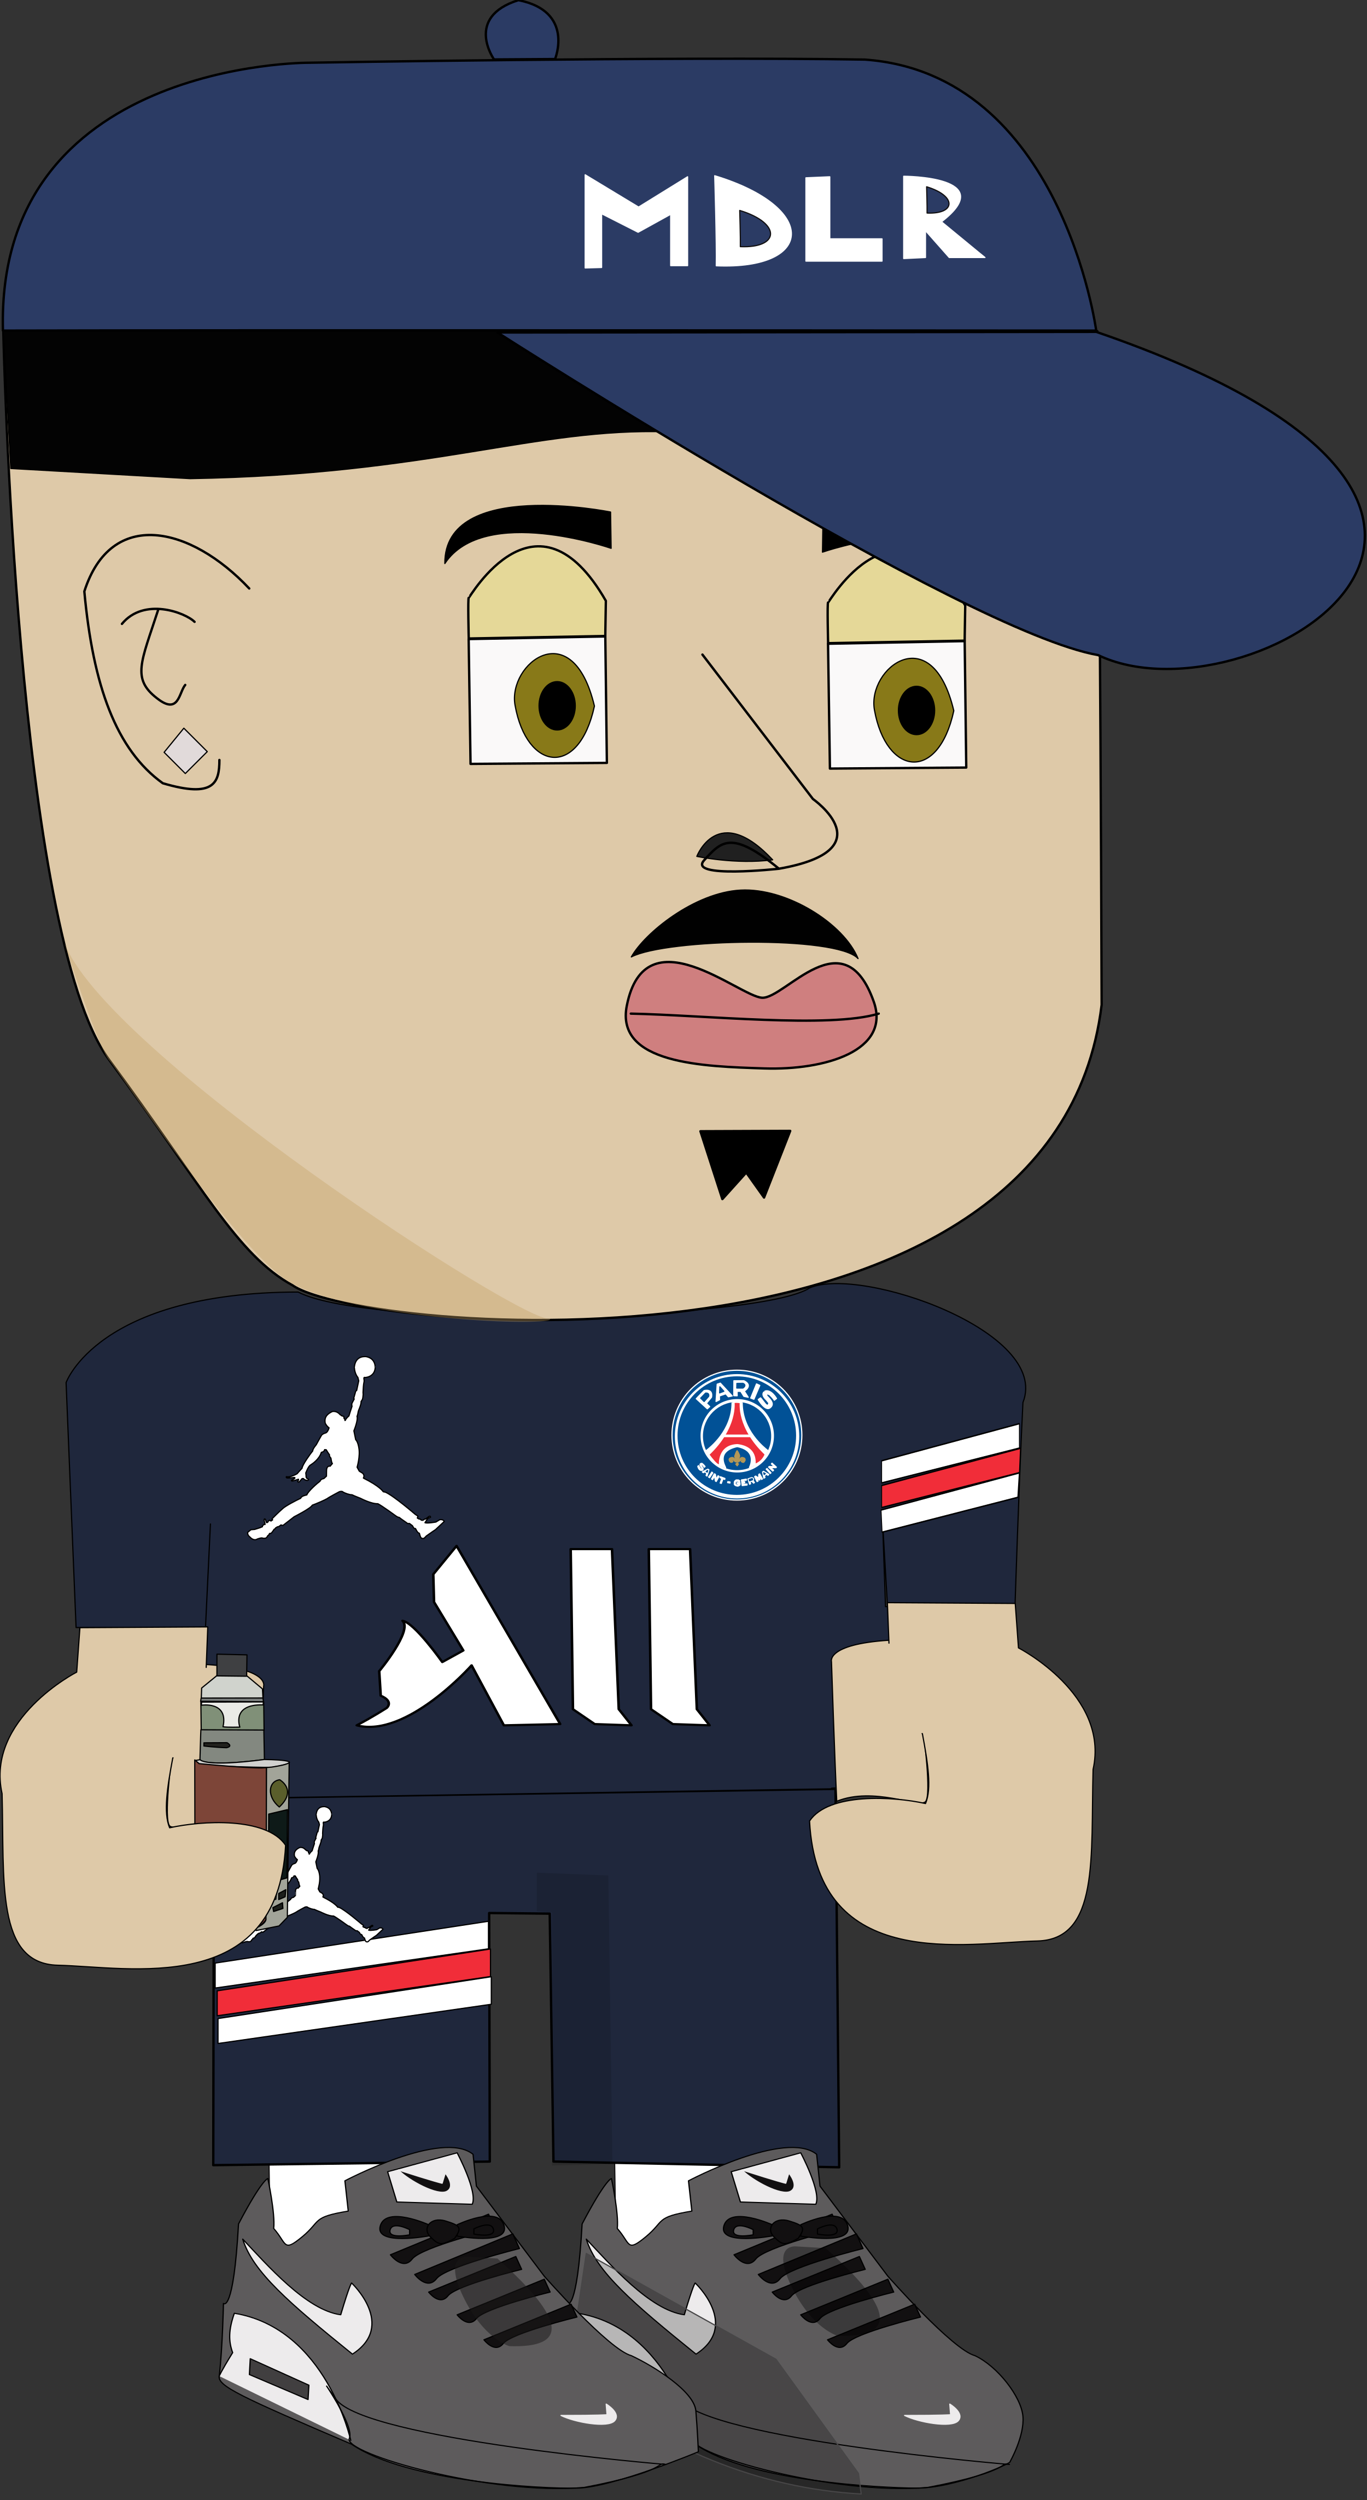 <?xml version="1.0" encoding="UTF-8" standalone="no"?>
<!DOCTYPE svg PUBLIC "-//W3C//DTD SVG 1.1//EN" "http://www.w3.org/Graphics/SVG/1.1/DTD/svg11.dtd">
<svg width="100%" height="100%" viewBox="0 0 479 876" version="1.1" xmlns="http://www.w3.org/2000/svg" xmlns:xlink="http://www.w3.org/1999/xlink" xml:space="preserve" xmlns:serif="http://www.serif.com/" style="fill-rule:evenodd;clip-rule:evenodd;stroke-linecap:round;stroke-linejoin:round;stroke-miterlimit:1.5;">
    <rect x="0" y="0" width="479" height="876" fill="#333333" stroke="none"/>
    <g transform="matrix(1,0,0,1,-1039.7,-1298.67)">
        <g transform="matrix(2.755,0,0,2.755,-2700.17,-6175.04)">
            <g id="personaje_completo">
                <g id="cuerpo">
                    <g id="pantalones">
                        <g transform="matrix(0.363,0,0,0.363,976.665,1937.15)">
                            <path d="M1143.31,2892.33L1143.87,2928.51L1216.08,2926.34L1213.12,2890.83L1143.31,2892.33" style="fill:white;stroke:rgb(18,16,17);stroke-width:0.42px;"/>
                        </g>
                        <g transform="matrix(0.363,0,0,0.363,1020.63,1937.51)">
                            <path d="M1143.31,2892.33L1143.87,2928.51L1216.08,2926.34L1213.12,2890.83L1143.31,2892.33" style="fill:white;stroke:rgb(18,16,17);stroke-width:0.42px;"/>
                        </g>
                        <path id="pantalones1" serif:id="pantalones" d="M1384.69,2941.5L1384.61,2988.16L1419.78,2987.7L1419.7,2956.09L1427.4,2956.17L1427.88,2987.7L1464.22,2988.43L1463.75,2940.3L1384.69,2941.5Z" style="fill:rgb(31,39,60);stroke:black;stroke-width:0.3px;"/>
                        <g id="rayas">
                            <path d="M1419.61,2957.14L1419.61,2960.64L1384.85,2965.63L1384.85,2962.46L1419.61,2957.14Z" style="fill:white;stroke:black;stroke-width:0.15px;"/>
                            <g transform="matrix(1,0,0,1,0.259,3.527)">
                                <path d="M1419.61,2957.14L1419.61,2960.64L1384.85,2965.63L1384.85,2962.46L1419.61,2957.14Z" style="fill:rgb(241,45,57);stroke:black;stroke-width:0.15px;"/>
                            </g>
                            <g transform="matrix(1,0,0,1,0.363,7.054)">
                                <path d="M1419.61,2957.14L1419.61,2960.64L1384.85,2965.63L1384.85,2962.46L1419.61,2957.14Z" style="fill:white;stroke:black;stroke-width:0.15px;"/>
                            </g>
                        </g>
                        <g id="mj" transform="matrix(0.029,0,0,0.029,1369.6,2874.44)">
                            <path d="M1001.35,2416.68C999.806,2418.22 1034.33,2417.91 1036.8,2385.54C1036.49,2385.54 1039.57,2355.33 1007.51,2349.17C1006.9,2349.48 973.296,2343.31 968.98,2382.15C968.672,2382.46 968.672,2403.11 980.386,2416.99C982.236,2425 983.16,2427.77 983.16,2427.77L976.379,2459.53C976.379,2459.53 972.68,2460.45 972.063,2466.31L966.823,2484.8L968.364,2487.27L960.966,2501.45C960.966,2501.45 959.733,2506.38 961.274,2511C959.116,2516.55 951.137,2542.54 951.137,2542.54C951.137,2542.54 939.774,2552.14 939.9,2556.55C938.259,2557.44 938.006,2557.31 938.006,2557.31L938.132,2554.16L934.976,2549.99L934.597,2544.18L926.895,2541.78C926.895,2541.78 923.738,2538.25 922.728,2538.75C920.329,2536.23 911.87,2525.62 896.971,2528.15C886.112,2533.45 869.445,2542.78 873.738,2565.39C873.612,2565.78 877.905,2575.38 886.365,2581.31C884.092,2589.52 879.594,2596.91 874.826,2598.12C870.059,2599.33 863.917,2602.08 861.331,2606.28C858.745,2610.48 844.594,2636.4 844.594,2636.4C844.594,2636.4 832.56,2650.41 833.152,2656.52C827.036,2663.43 798.232,2703.28 798.429,2712.95C790.538,2721.23 782.252,2730.9 782.252,2730.9C782.252,2730.9 760.353,2744.12 747.135,2740.57C746.346,2742.15 746.148,2745.11 752.264,2744.91C758.38,2744.71 773.571,2743.33 773.571,2743.33C773.571,2743.33 776.925,2743.92 773.374,2746.88C769.823,2749.84 763.904,2752.6 763.904,2752.6C763.904,2752.6 762.129,2755.93 769.231,2754.18C776.333,2752.43 786.198,2748.88 786.198,2748.88C786.198,2748.88 788.17,2750.26 785.803,2753.22C783.436,2756.18 783.041,2759.93 789.551,2757.36C795.667,2750.46 797.64,2747.5 797.64,2747.5C797.64,2747.5 802.77,2744.74 804.348,2748.68C808.491,2752.23 815.396,2753.02 815.396,2753.02C815.396,2753.02 825.457,2750.06 814.607,2746.71C810.858,2742.37 811.647,2743.75 811.253,2736.65C810.858,2729.54 810.266,2728.95 810.266,2728.95C810.266,2728.95 817.961,2707.45 825.26,2702.91C832.56,2698.37 854.064,2683.97 861.166,2661.28C866.887,2660.1 870.833,2657.53 871.82,2652.41L877.146,2652.8C877.146,2652.8 885.038,2666.61 887.603,2668.58C887.405,2673.32 888.194,2675.68 892.337,2679.83C893.718,2685.75 894.113,2694.43 897.27,2697.78C894.113,2701.14 889.97,2706.46 889.97,2706.46C889.97,2706.46 878.527,2702.91 878.133,2720.86C877.738,2738.82 877.936,2738.82 877.936,2738.82L869.255,2746.91C869.255,2746.91 859.588,2747.42 857.023,2755.31C849.132,2760.84 816.974,2789.05 813.818,2800.1C804.742,2802.07 796.259,2804.44 793.694,2811.15C781.463,2816.67 742.658,2836.6 733.977,2845.87C722.929,2855.14 700.241,2878.22 700.241,2878.22L702.214,2881.38L697.085,2885.13L691.758,2882.76C691.758,2882.76 687.418,2885.33 686.234,2889.67C683.077,2890.65 682.288,2890.26 682.288,2890.26L678.737,2880C678.737,2880 674.002,2874.47 674.791,2883.94C675.975,2887.69 677.356,2893.22 677.356,2893.22L677.553,2896.57L674.199,2896.37L669.662,2900.32L668.873,2903.87L660.784,2907.22L643.817,2912.55L631.586,2913.54L620.932,2922.22C620.932,2922.22 619.748,2930.9 626.653,2935.83C631.586,2941.36 641.647,2950.63 652.695,2943.72C661.968,2940.76 666.308,2939.18 671.043,2941.36C676.764,2941.36 681.894,2943.33 686.431,2932.87L688.996,2931.89C688.996,2931.89 691.363,2925.77 693.533,2925.38C695.704,2924.98 695.506,2930.11 707.343,2911.96C710.303,2910.78 711.684,2910.58 711.289,2908.21C714.248,2906.43 717.997,2904.07 717.997,2904.07C717.997,2904.07 722.337,2903.87 724.113,2902.1L729.439,2897.95L735.555,2899.93L772.546,2871.22C772.546,2871.22 828.033,2843.17 831.424,2833.61C844.987,2828.68 872.281,2816.97 880.296,2812.04C885.536,2807.72 920.061,2789.53 920.061,2789.53C920.061,2789.53 929.309,2786.45 932.391,2791.08C939.481,2794.77 954.586,2800.32 960.751,2799.4C968.766,2803.41 988.803,2811.11 988.803,2811.11C988.803,2811.11 1024.62,2829.91 1045.28,2828.68C1060.07,2836.08 1105.39,2869.37 1105.39,2869.37C1105.39,2869.37 1111.55,2873.69 1115.25,2873.38C1117.72,2876.15 1140.53,2891.57 1140.53,2891.57C1140.53,2891.57 1139.91,2894.34 1148.54,2893.11C1157.48,2899.58 1159.02,2901.43 1159.02,2901.43C1159.02,2901.43 1162.41,2911.3 1168.27,2909.75C1170.74,2914.38 1174.74,2923.93 1180.91,2925.17C1182.45,2931.02 1184.3,2939.96 1189.23,2941.81C1193.86,2941.51 1193.55,2945.2 1203.41,2934.11C1214.2,2926.09 1233.62,2913.14 1233.62,2913.14L1261.98,2886.64C1261.98,2886.64 1258.9,2878.93 1247.49,2880.78C1235.78,2887.87 1234.85,2888.49 1234.85,2888.49C1234.85,2888.49 1206.5,2893.72 1199.1,2890.64C1205.26,2881.09 1208.96,2876.15 1208.96,2876.15L1217.28,2873.07C1217.28,2873.07 1217.28,2867.22 1212.35,2870.3C1207.42,2873.38 1201.25,2878.93 1201.25,2878.93L1197.86,2878.62C1197.86,2878.62 1190.46,2888.49 1183.38,2878.62L1180.29,2878.93L1174.13,2875.54L1176.29,2869.37L1167.04,2863.21C1167.04,2863.21 1097.37,2803.1 1069.94,2791.08L1063.15,2789.84C1063.15,2789.84 1053.29,2772.52 998.111,2745.14C997.803,2744.9 1004.28,2737.81 995.645,2729.18L984.856,2722.7L977.766,2709.76C977.766,2709.76 988.555,2673.07 983.315,2645.95C983.315,2645.95 980.849,2627.45 973.142,2619.74L967.285,2591.08C967.285,2591.08 981.774,2555.63 977.458,2543.91C978.999,2541.14 981.157,2531.58 981.465,2528.19C981.774,2524.8 991.946,2504.76 990.713,2495.52C995.953,2487.81 995.953,2488.12 997.187,2476.1C998.111,2466.85 996.878,2472.7 997.187,2464.69C997.495,2456.68 998.42,2439.1 1000.27,2432.01C1002.12,2424.92 997.802,2419.22 1001.35,2416.68" style="fill:white;stroke:black;stroke-width:5.24px;"/>
                        </g>
                    </g>
                    <g id="zapatillas" transform="matrix(-0.54,0,0,0.488,1781.27,1820.6)">
                        <path d="M546.885,2469.82C546.255,2470.1 560.006,2476.86 569.077,2476.71C577.364,2476.58 608.027,2475.14 621.048,2465.27C647.287,2452.84 652.614,2450.08 652.219,2447.51C651.43,2439.82 651.233,2428.58 651.233,2428.58C651.233,2428.58 648.866,2431.34 647.682,2407.86C642.158,2396.22 640.777,2396.02 640.777,2396.02C640.777,2396.02 639.001,2405.1 639.396,2409.04C636.239,2412.99 637.226,2415.36 632.688,2411.21C628.151,2407.07 630.518,2406.09 621.837,2404.51L622.627,2396.62C622.627,2396.62 599.742,2383.2 592.442,2389.71L591.653,2398L575.673,2421.47C575.673,2421.47 560.482,2440.61 555.155,2442.19C549.828,2444.95 544.245,2452.89 543.85,2458.02C543.455,2463.15 546.885,2469.82 546.885,2469.82Z" style="fill:rgb(93,91,92);stroke:black;stroke-width:0.29px;"/>
                        <g transform="matrix(1,0,0,1,6.313,-6.51)">
                            <path d="M567.979,2432.13C567.979,2432.13 583.367,2436.27 585.34,2439.03C587.313,2441.79 589.877,2438.05 589.877,2438.05L569.36,2428.77L567.979,2432.13Z" style="fill:rgb(18,16,17);stroke:black;stroke-width:0.29px;"/>
                        </g>
                        <g transform="matrix(1,0,0,1,13.021,-12.429)">
                            <path d="M567.979,2432.13C567.979,2432.13 583.367,2436.27 585.34,2439.03C587.313,2441.79 589.877,2438.05 589.877,2438.05L569.36,2428.77L567.979,2432.13Z" style="fill:rgb(18,16,17);stroke:black;stroke-width:0.29px;"/>
                        </g>
                        <g transform="matrix(1.126,0,0,1.14,-58.024,-358.354)">
                            <path d="M567.979,2432.13C567.979,2432.13 583.367,2436.27 585.34,2439.03C587.313,2441.79 589.877,2438.05 589.877,2438.05L569.36,2428.77L567.979,2432.13Z" style="fill:rgb(18,16,17);stroke:black;stroke-width:0.26px;"/>
                        </g>
                        <g transform="matrix(1.126,0,0,1.14,-52.303,-363.484)">
                            <path d="M567.979,2432.13C567.979,2432.13 583.367,2436.27 585.34,2439.03C587.313,2441.79 589.877,2438.05 589.877,2438.05L569.36,2428.77L567.979,2432.13Z" style="fill:rgb(18,16,17);stroke:black;stroke-width:0.26px;"/>
                        </g>
                        <path d="M567.979,2432.13C567.979,2432.13 583.367,2436.27 585.34,2439.03C587.313,2441.79 589.877,2438.05 589.877,2438.05L569.36,2428.77L567.979,2432.13Z" style="fill:rgb(18,16,17);stroke:black;stroke-width:0.29px;"/>
                        <path d="M596.19,2408.06C596.19,2408.06 586.523,2402.93 585.142,2408.26C583.761,2413.58 596.19,2411.02 596.19,2411.02L596.19,2408.06Z" style="fill:rgb(18,16,17);stroke:black;stroke-width:0.29px;"/>
                        <g transform="matrix(-1,0,0,1,1199.43,0.103)">
                            <path d="M596.656,2408.01C596.656,2408.01 586.523,2402.93 585.142,2408.26C583.761,2413.58 596.656,2410.86 596.656,2410.86L596.656,2408.01Z" style="fill:rgb(18,16,17);stroke:black;stroke-width:0.29px;"/>
                        </g>
                        <g transform="matrix(-0.416,0,0,0.456,855.404,1311.27)">
                            <path d="M596.19,2408.06C596.19,2408.06 586.523,2402.93 585.142,2408.26C583.761,2413.58 596.19,2411.02 596.19,2411.02L596.19,2408.06Z" style="fill:rgb(93,91,92);stroke:black;stroke-width:0.68px;"/>
                        </g>
                        <g transform="matrix(0.416,0,0,0.456,344.231,1311.07)">
                            <path d="M596.19,2408.06C596.19,2408.06 586.523,2402.93 585.142,2408.26C583.761,2413.58 596.19,2411.02 596.19,2411.02L596.19,2408.06Z" style="fill:none;stroke:black;stroke-width:0.68px;"/>
                        </g>
                        <path d="M598.952,2407.07C595.401,2408.26 595.007,2408.85 596.782,2411.61C599.939,2413.58 600.531,2413.39 602.504,2411.21C604.476,2409.04 602.504,2405.89 598.952,2407.07Z" style="fill:rgb(18,16,17);stroke:black;stroke-width:0.29px;"/>
                        <path d="M561.074,2454.81C561.074,2454.81 557.522,2457.18 559.101,2459.16C560.679,2461.13 568.57,2459.55 571.727,2457.77C562.652,2457.77 560.876,2457.58 560.876,2457.58L561.074,2454.81Z" style="fill:rgb(237,235,236);stroke:rgb(237,235,236);stroke-width:0.29px;"/>
                        <path d="M621.246,2464.28C621.246,2464.28 626.967,2435.09 648.668,2431.14C650.049,2435.48 650.049,2438.44 649.063,2441.4C652.022,2446.73 652.219,2447.51 652.219,2447.51" style="fill:rgb(237,235,236);stroke:black;stroke-width:0.29px;"/>
                        <path d="M631.11,2449.88L631.307,2453.63L645.117,2447.12L644.92,2442.98L631.11,2449.88Z" style="fill:rgb(65,63,64);stroke:black;stroke-width:0.29px;"/>
                        <g transform="matrix(1,0,0,1,66.661,-95.945)">
                            <path d="M480.38,2566.49C480.38,2566.49 551.24,2560.01 558.091,2549.46C564.943,2538.91 553.383,2555.86 554.925,2559.71C556.466,2563.57 521.652,2574.74 499.556,2572.46C479.228,2568.17 482.794,2565.69 480.38,2566.49Z" style="fill:none;stroke:black;stroke-width:0.29px;"/>
                        </g>
                        <path d="M621.048,2423.25C621.048,2423.25 610.395,2434.3 620.851,2441.79C635.845,2428.38 644.328,2420.29 646.695,2411.81C640.974,2418.51 631.702,2430.35 623.613,2431.53C621.443,2423.45 621.048,2423.25 621.048,2423.25Z" style="fill:rgb(237,235,236);stroke:black;stroke-width:0.29px;"/>
                        <path d="M592.639,2402.73L610.395,2402.14L612.565,2394.25L596.19,2389.32C596.19,2389.32 591.258,2399.58 592.639,2402.73Z" style="fill:rgb(237,235,236);stroke:black;stroke-width:0.29px;"/>
                        <g transform="matrix(0.942,-0.335,0.335,0.942,-751.909,270.113)">
                            <path d="M561.074,2454.81C561.074,2454.81 557.522,2457.18 559.101,2459.16C560.679,2461.13 568.57,2459.55 571.727,2457.77C562.652,2457.77 560.876,2457.58 560.876,2457.58L561.074,2454.81Z" style="fill:rgb(18,16,17);stroke:rgb(237,235,236);stroke-width:0.28px;"/>
                        </g>
                    </g>
                    <g transform="matrix(0.363,0,0,0.363,1059.9,1942.21)">
                        <path d="M1025.21,2912.33L1091.68,2949.42L1120.58,2989.4L1121.54,2996.62C1086.08,2994.63 1051.84,2981.11 1018.95,2954.72L1025.21,2912.33Z" style="fill-opacity:0.23;stroke:rgb(71,70,71);stroke-width:0.42px;"/>
                    </g>
                    <g id="zapatillas1" serif:id="zapatillas" transform="matrix(-0.54,0,0,0.488,1737.57,1820.6)">
                        <path d="M539.372,2467.24C539.372,2467.24 559.495,2476.52 567.781,2476.71C576.067,2476.91 608.027,2475.14 621.048,2465.27C647.287,2452.84 652.614,2450.08 652.219,2447.51C651.43,2439.82 651.233,2428.58 651.233,2428.58C651.233,2428.58 648.866,2431.34 647.682,2407.86C642.158,2396.22 640.777,2396.02 640.777,2396.02C640.777,2396.02 639.001,2405.1 639.396,2409.04C636.239,2412.99 637.226,2415.36 632.688,2411.21C628.151,2407.07 630.518,2406.09 621.837,2404.51L622.627,2396.62C622.627,2396.62 599.742,2383.2 592.442,2389.71L591.653,2398L575.673,2421.47C575.673,2421.47 560.482,2440.61 555.155,2442.19C549.828,2444.95 540.359,2451.46 539.964,2456.59C539.569,2461.72 539.372,2467.24 539.372,2467.24Z" style="fill:rgb(93,91,92);stroke:black;stroke-width:0.29px;"/>
                        <g transform="matrix(1,0,0,1,6.313,-6.51)">
                            <path d="M567.979,2432.13C567.979,2432.13 583.367,2436.27 585.34,2439.03C587.313,2441.79 589.877,2438.05 589.877,2438.05L569.36,2428.77L567.979,2432.13Z" style="fill:rgb(18,16,17);stroke:black;stroke-width:0.29px;"/>
                        </g>
                        <g transform="matrix(1,0,0,1,13.021,-12.429)">
                            <path d="M567.979,2432.13C567.979,2432.13 583.367,2436.27 585.34,2439.03C587.313,2441.79 589.877,2438.05 589.877,2438.05L569.36,2428.77L567.979,2432.13Z" style="fill:rgb(18,16,17);stroke:black;stroke-width:0.29px;"/>
                        </g>
                        <g transform="matrix(1.126,0,0,1.14,-58.024,-358.354)">
                            <path d="M567.979,2432.13C567.979,2432.13 583.367,2436.27 585.34,2439.03C587.313,2441.79 589.877,2438.05 589.877,2438.05L569.36,2428.77L567.979,2432.13Z" style="fill:rgb(18,16,17);stroke:black;stroke-width:0.26px;"/>
                        </g>
                        <g transform="matrix(1.126,0,0,1.14,-52.303,-363.484)">
                            <path d="M567.979,2432.13C567.979,2432.13 583.367,2436.27 585.34,2439.03C587.313,2441.79 589.877,2438.05 589.877,2438.05L569.36,2428.77L567.979,2432.13Z" style="fill:rgb(18,16,17);stroke:black;stroke-width:0.26px;"/>
                        </g>
                        <path d="M567.979,2432.13C567.979,2432.13 583.367,2436.27 585.34,2439.03C587.313,2441.79 589.877,2438.05 589.877,2438.05L569.36,2428.77L567.979,2432.13Z" style="fill:rgb(18,16,17);stroke:black;stroke-width:0.29px;"/>
                        <path d="M596.19,2408.06C596.19,2408.06 586.523,2402.93 585.142,2408.26C583.761,2413.58 596.19,2411.02 596.19,2411.02L596.19,2408.06Z" style="fill:rgb(18,16,17);stroke:black;stroke-width:0.29px;"/>
                        <g transform="matrix(-1,0,0,1,1199.43,0.103)">
                            <path d="M596.656,2408.01C596.656,2408.01 586.523,2402.93 585.142,2408.26C583.761,2413.58 596.656,2410.86 596.656,2410.86L596.656,2408.01Z" style="fill:rgb(18,16,17);stroke:black;stroke-width:0.29px;"/>
                        </g>
                        <g transform="matrix(-0.416,0,0,0.456,855.404,1311.27)">
                            <path d="M596.19,2408.06C596.19,2408.06 586.523,2402.93 585.142,2408.26C583.761,2413.58 596.19,2411.02 596.19,2411.02L596.19,2408.06Z" style="fill:rgb(93,91,92);stroke:black;stroke-width:0.68px;"/>
                        </g>
                        <g transform="matrix(0.416,0,0,0.456,344.231,1311.07)">
                            <path d="M596.19,2408.06C596.19,2408.06 586.523,2402.93 585.142,2408.26C583.761,2413.58 596.19,2411.02 596.19,2411.02L596.19,2408.06Z" style="fill:none;stroke:black;stroke-width:0.68px;"/>
                        </g>
                        <path d="M598.952,2407.07C595.401,2408.26 595.007,2408.85 596.782,2411.61C599.939,2413.58 600.531,2413.39 602.504,2411.21C604.476,2409.04 602.504,2405.89 598.952,2407.07Z" style="fill:rgb(18,16,17);stroke:black;stroke-width:0.29px;"/>
                        <path d="M561.074,2454.81C561.074,2454.81 557.522,2457.18 559.101,2459.16C560.679,2461.13 568.57,2459.55 571.727,2457.77C562.652,2457.77 560.876,2457.58 560.876,2457.58L561.074,2454.81Z" style="fill:rgb(237,235,236);stroke:rgb(237,235,236);stroke-width:0.29px;"/>
                        <path d="M621.246,2464.28C621.246,2464.28 626.967,2435.09 648.668,2431.14C650.049,2435.48 650.049,2438.44 649.063,2441.4C652.022,2446.73 652.219,2447.51 652.219,2447.51" style="fill:rgb(237,235,236);stroke:black;stroke-width:0.29px;"/>
                        <path d="M631.11,2449.88L631.307,2453.63L645.117,2447.12L644.92,2442.98L631.11,2449.88Z" style="fill:rgb(65,63,64);stroke:black;stroke-width:0.29px;"/>
                        <g transform="matrix(1,0,0,1,66.661,-95.945)">
                            <path d="M480.38,2566.49C480.38,2566.49 551.24,2560.01 558.091,2549.46C564.943,2538.91 553.383,2555.86 554.925,2559.71C556.466,2563.57 521.652,2574.74 499.556,2572.46C479.228,2568.17 482.794,2565.69 480.38,2566.49Z" style="fill:none;stroke:black;stroke-width:0.29px;"/>
                        </g>
                        <path d="M621.048,2423.25C621.048,2423.25 610.395,2434.3 620.851,2441.79C635.845,2428.38 644.328,2420.29 646.695,2411.81C640.974,2418.51 631.702,2430.35 623.613,2431.53C621.443,2423.45 621.048,2423.25 621.048,2423.25Z" style="fill:rgb(237,235,236);stroke:black;stroke-width:0.29px;"/>
                        <path d="M592.639,2402.73L610.395,2402.14L612.565,2394.25L596.19,2389.32C596.19,2389.32 591.258,2399.58 592.639,2402.73Z" style="fill:rgb(237,235,236);stroke:black;stroke-width:0.29px;"/>
                        <g transform="matrix(0.942,-0.335,0.335,0.942,-751.909,270.113)">
                            <path d="M561.074,2454.81C561.074,2454.81 557.522,2457.18 559.101,2459.16C560.679,2461.13 568.57,2459.55 571.727,2457.77C562.652,2457.77 560.876,2457.58 560.876,2457.58L561.074,2454.81Z" style="fill:rgb(18,16,17);stroke:rgb(237,235,236);stroke-width:0.28px;"/>
                        </g>
                    </g>
                    <g id="camiseta">
                        <path d="M1384.25,2906.61L1383.62,2919.78L1367.16,2919.78L1365.89,2888.63C1365.89,2888.63 1369.94,2877.14 1395.4,2877.11C1404.64,2881.88 1454.28,2880.72 1460.49,2876.57C1467.07,2873.81 1491.13,2882.17 1487.59,2891.16C1487.08,2901.42 1486.58,2917.12 1486.58,2917.12L1470.11,2917.12L1469.73,2906.23L1470.75,2923.7C1470.75,2923.7 1470.67,2931.48 1470.9,2940.07C1461.27,2940.09 1463.4,2940.29 1463.4,2940.29L1383.62,2941.56L1383.62,2919.78" style="fill:rgb(31,39,60);stroke:black;stroke-width:0.15px;"/>
                        <g id="add" transform="matrix(0.62,0,0,0.533,879.805,1421.19)">
                            <g transform="matrix(1,0,0,1,16.019,0)">
                                <path d="M887.524,2792.9L887.986,2831.1L892.453,2834.65L900.001,2834.95L897.382,2831.1L895.996,2792.9L887.524,2792.9Z" style="fill:white;stroke:black;stroke-width:0.52px;"/>
                            </g>
                            <path d="M887.524,2792.9L887.986,2831.1L892.453,2834.65L900.001,2834.95L897.382,2831.1L895.996,2792.9L887.524,2792.9Z" style="fill:white;stroke:black;stroke-width:0.52px;"/>
                            <path d="M843.626,2834.95C846.706,2833.11 849.787,2830.8 849.787,2830.8C849.787,2830.8 851.327,2829.26 848.555,2827.87L848.247,2822.02C848.247,2822.02 855.178,2812.31 853.022,2810C855.486,2810.46 861.185,2819.86 861.185,2819.86L865.498,2817.09L859.491,2805.53L859.337,2798.91L864.112,2792.13L885.368,2834.65L873.816,2834.95L867.192,2820.63C867.192,2820.63 853.946,2838.03 843.626,2834.95Z" style="fill:white;stroke:black;stroke-width:0.52px;"/>
                        </g>
                        <g id="mj1" serif:id="mj" transform="matrix(0.039,0,0,0.039,1364.77,2793.71)">
                            <path d="M1001.35,2416.68C999.806,2418.22 1034.33,2417.91 1036.8,2385.54C1036.49,2385.54 1039.57,2355.33 1007.51,2349.17C1006.9,2349.48 973.296,2343.31 968.98,2382.15C968.672,2382.46 968.672,2403.11 980.386,2416.99C982.236,2425 983.16,2427.77 983.16,2427.77L976.379,2459.53C976.379,2459.53 972.68,2460.45 972.063,2466.31L966.823,2484.8L968.364,2487.27L960.966,2501.45C960.966,2501.45 959.733,2506.38 961.274,2511C959.116,2516.55 951.137,2542.54 951.137,2542.54C951.137,2542.54 939.774,2552.14 939.9,2556.55C938.259,2557.44 938.006,2557.31 938.006,2557.31L938.132,2554.16L934.976,2549.99L934.597,2544.18L926.895,2541.78C926.895,2541.78 923.738,2538.25 922.728,2538.75C920.329,2536.23 911.87,2525.62 896.971,2528.15C886.112,2533.45 869.445,2542.78 873.738,2565.39C873.612,2565.78 877.905,2575.38 886.365,2581.31C884.092,2589.52 879.594,2596.91 874.826,2598.12C870.059,2599.33 863.917,2602.08 861.331,2606.28C858.745,2610.48 844.594,2636.4 844.594,2636.4C844.594,2636.4 832.56,2650.41 833.152,2656.52C827.036,2663.43 798.232,2703.28 798.429,2712.95C790.538,2721.23 782.252,2730.9 782.252,2730.9C782.252,2730.9 760.353,2744.12 747.135,2740.57C746.346,2742.15 746.148,2745.11 752.264,2744.91C758.38,2744.71 773.571,2743.33 773.571,2743.33C773.571,2743.33 776.925,2743.92 773.374,2746.88C769.823,2749.84 763.904,2752.6 763.904,2752.6C763.904,2752.6 762.129,2755.93 769.231,2754.18C776.333,2752.43 786.198,2748.88 786.198,2748.88C786.198,2748.88 788.17,2750.26 785.803,2753.22C783.436,2756.18 783.041,2759.93 789.551,2757.36C795.667,2750.46 797.64,2747.5 797.64,2747.5C797.64,2747.5 802.77,2744.74 804.348,2748.68C808.491,2752.23 815.396,2753.02 815.396,2753.02C815.396,2753.02 825.457,2750.06 814.607,2746.71C810.858,2742.37 811.647,2743.75 811.253,2736.65C810.858,2729.54 810.266,2728.95 810.266,2728.95C810.266,2728.95 817.961,2707.45 825.26,2702.91C832.56,2698.37 854.064,2683.97 861.166,2661.28C866.887,2660.1 870.833,2657.53 871.82,2652.41L877.146,2652.8C877.146,2652.8 885.038,2666.61 887.603,2668.58C887.405,2673.32 888.194,2675.68 892.337,2679.83C893.718,2685.75 894.113,2694.43 897.27,2697.78C894.113,2701.14 889.97,2706.46 889.97,2706.46C889.97,2706.46 878.527,2702.91 878.133,2720.86C877.738,2738.82 877.936,2738.82 877.936,2738.82L869.255,2746.91C869.255,2746.91 859.588,2747.42 857.023,2755.31C849.132,2760.84 816.974,2789.05 813.818,2800.1C804.742,2802.07 796.259,2804.44 793.694,2811.15C781.463,2816.67 742.658,2836.6 733.977,2845.87C722.929,2855.14 700.241,2878.22 700.241,2878.22L702.214,2881.38L697.085,2885.13L691.758,2882.76C691.758,2882.76 687.418,2885.33 686.234,2889.67C683.077,2890.65 682.288,2890.26 682.288,2890.26L678.737,2880C678.737,2880 674.002,2874.47 674.791,2883.94C675.975,2887.69 677.356,2893.22 677.356,2893.22L677.553,2896.57L674.199,2896.37L669.662,2900.32L668.873,2903.87L660.784,2907.22L643.817,2912.55L631.586,2913.54L620.932,2922.22C620.932,2922.22 619.748,2930.9 626.653,2935.83C631.586,2941.36 641.647,2950.63 652.695,2943.72C661.968,2940.76 666.308,2939.18 671.043,2941.36C676.764,2941.36 681.894,2943.33 686.431,2932.87L688.996,2931.89C688.996,2931.89 691.363,2925.77 693.533,2925.38C695.704,2924.98 695.506,2930.11 707.343,2911.96C710.303,2910.78 711.684,2910.58 711.289,2908.21C714.248,2906.43 717.997,2904.07 717.997,2904.07C717.997,2904.07 722.337,2903.87 724.113,2902.1L729.439,2897.95L735.555,2899.93L772.546,2871.22C772.546,2871.22 828.033,2843.17 831.424,2833.61C844.987,2828.68 872.281,2816.97 880.296,2812.04C885.536,2807.72 920.061,2789.53 920.061,2789.53C920.061,2789.53 929.309,2786.45 932.391,2791.08C939.481,2794.77 954.586,2800.32 960.751,2799.4C968.766,2803.41 988.803,2811.11 988.803,2811.11C988.803,2811.11 1024.62,2829.91 1045.28,2828.68C1060.07,2836.08 1105.39,2869.37 1105.39,2869.37C1105.39,2869.37 1111.55,2873.69 1115.25,2873.38C1117.72,2876.15 1140.53,2891.57 1140.53,2891.57C1140.53,2891.57 1139.91,2894.34 1148.54,2893.11C1157.48,2899.58 1159.02,2901.43 1159.02,2901.43C1159.02,2901.43 1162.41,2911.3 1168.27,2909.75C1170.74,2914.38 1174.74,2923.93 1180.91,2925.17C1182.45,2931.02 1184.3,2939.96 1189.23,2941.81C1193.86,2941.51 1193.55,2945.2 1203.41,2934.11C1214.2,2926.09 1233.62,2913.14 1233.62,2913.14L1261.98,2886.64C1261.98,2886.64 1258.9,2878.93 1247.49,2880.78C1235.78,2887.87 1234.85,2888.49 1234.85,2888.49C1234.85,2888.49 1206.5,2893.72 1199.1,2890.64C1205.26,2881.09 1208.96,2876.15 1208.96,2876.15L1217.28,2873.07C1217.28,2873.07 1217.28,2867.22 1212.35,2870.3C1207.42,2873.38 1201.25,2878.93 1201.25,2878.93L1197.86,2878.62C1197.86,2878.62 1190.46,2888.49 1183.38,2878.62L1180.29,2878.93L1174.13,2875.54L1176.29,2869.37L1167.04,2863.21C1167.04,2863.21 1097.37,2803.1 1069.94,2791.08L1063.15,2789.84C1063.15,2789.84 1053.29,2772.52 998.111,2745.14C997.803,2744.9 1004.28,2737.81 995.645,2729.18L984.856,2722.7L977.766,2709.76C977.766,2709.76 988.555,2673.07 983.315,2645.95C983.315,2645.95 980.849,2627.45 973.142,2619.74L967.285,2591.08C967.285,2591.08 981.774,2555.63 977.458,2543.91C978.999,2541.14 981.157,2531.58 981.465,2528.19C981.774,2524.8 991.946,2504.76 990.713,2495.52C995.953,2487.81 995.953,2488.12 997.187,2476.1C998.111,2466.85 996.878,2472.7 997.187,2464.69C997.495,2456.68 998.42,2439.1 1000.27,2432.01C1002.12,2424.92 997.802,2419.22 1001.35,2416.68" style="fill:white;stroke:black;stroke-width:3.93px;"/>
                        </g>
                        <g id="rayas1" serif:id="rayas" transform="matrix(0.504,0,0,0.888,771.655,267.909)">
                            <path d="M1419.61,2957.14L1419.61,2960.64L1384.85,2965.63L1384.85,2962.46L1419.61,2957.14Z" style="fill:white;stroke:black;stroke-width:0.21px;"/>
                            <g transform="matrix(1,0,0,1,0.259,3.527)">
                                <path d="M1419.61,2957.14L1419.35,2960.64L1384.6,2965.63L1384.6,2962.47L1419.61,2957.14Z" style="fill:rgb(241,45,57);stroke:black;stroke-width:0.21px;"/>
                            </g>
                            <g transform="matrix(1,0,0,1,0.363,7.054)">
                                <path d="M1419.22,2957.14L1418.84,2960.64L1384.6,2965.63L1384.34,2962.46L1419.22,2957.14Z" style="fill:white;stroke:black;stroke-width:0.21px;"/>
                            </g>
                        </g>
                        <g id="psg" transform="matrix(0.031,0,0,0.031,1419.91,2806.56)">
                            <g transform="matrix(1.2,0,0,1.2,-242.343,-611.85)">
                                <circle cx="1043.41" cy="2895.62" r="221.951" style="fill:rgb(1,81,150);stroke:white;stroke-width:4.05px;"/>
                            </g>
                            <g transform="matrix(1.018,0,0,1.018,-76.496,-133.213)">
                                <circle cx="1067.58" cy="2947.74" r="248.249" style="fill:white;stroke:white;stroke-width:4.78px;"/>
                            </g>
                            <g transform="matrix(0.97,0,0,0.97,-26.232,5.544)">
                                <circle cx="1067.58" cy="2947.74" r="248.249" style="fill:rgb(1,81,150);stroke:rgb(1,81,150);stroke-width:5.02px;"/>
                            </g>
                            <g transform="matrix(0.919,0,0,0.919,60.043,179.083)">
                                <circle cx="1034.91" cy="2923.26" r="161.234" style="fill:white;stroke:white;stroke-width:5.3px;"/>
                            </g>
                            <g transform="matrix(0.853,0,0,0.853,127.577,373.128)">
                                <circle cx="1034.91" cy="2923.26" r="161.234" style="fill:rgb(1,81,150);stroke:rgb(1,81,150);stroke-width:5.71px;"/>
                            </g>
                            <g transform="matrix(4.512,0,0,4.512,-5464.48,-8903.34)">
                                <path d="M1439.17,2578.38C1432.02,2577.22 1431.46,2578.51 1431.46,2578.51C1431.46,2578.51 1431.87,2606.95 1408.53,2624.37C1418.49,2638.03 1418.66,2634.04 1419.97,2634.95C1421.42,2623.24 1420.81,2621.01 1435.14,2617.19C1452.11,2622.72 1450.59,2631.01 1449.8,2634.82C1457.29,2632.85 1460.77,2626.41 1460.77,2623.92C1457.75,2621.02 1434.49,2594.99 1439.17,2578.38Z" style="fill:rgb(239,47,58);stroke:white;stroke-width:1.08px;"/>
                            </g>
                            <g transform="matrix(4.512,0,0,4.512,-5464.48,-8903.34)">
                                <path d="M1437.99,2578.13C1437.99,2578.13 1434.94,2600.86 1460.76,2625.35C1462.14,2622.88 1460.98,2624.91 1462.79,2621.65C1459.48,2619.07 1439.68,2603.46 1439.67,2578.33C1438.32,2578.1 1437.99,2578.13 1437.99,2578.13Z" style="fill:white;stroke:white;stroke-width:1.08px;"/>
                            </g>
                            <g transform="matrix(4.512,0,0,4.512,-5464.48,-8903.34)">
                                <path d="M1424.17,2607.78C1424.17,2607.78 1423.52,2608.84 1423.39,2609.08C1424.5,2609.05 1446.93,2609.08 1446.93,2609.08L1446.2,2607.77L1424.17,2607.78Z" style="fill:white;stroke:white;stroke-width:1.08px;"/>
                            </g>
                            <g transform="matrix(4.512,0,0,4.512,-5464.48,-8903.34)">
                                <path d="M1419.05,2634.85C1419.05,2634.85 1417.36,2616.99 1435.4,2616.44C1453.54,2618.69 1451.12,2632.43 1451.49,2634.47C1446.54,2637.17 1446.32,2637.17 1446.32,2637.17C1446.32,2637.17 1454.51,2621.92 1435.12,2618.15C1415.83,2622.46 1423.86,2635.39 1424.66,2637.44C1419.01,2635.01 1419.05,2634.85 1419.05,2634.85Z" style="fill:white;stroke:white;stroke-width:1.08px;"/>
                            </g>
                            <g transform="matrix(-4.512,0,0,4.512,7485.73,-8902.88)">
                                <path d="M1437.94,2578.04C1437.94,2578.04 1434.98,2600.85 1460.8,2625.34C1462.18,2622.87 1461.17,2624.83 1462.98,2621.58C1459.67,2618.99 1439.71,2603.42 1439.69,2578.29C1438.35,2578.06 1437.94,2578.04 1437.94,2578.04Z" style="fill:white;stroke:white;stroke-width:1.08px;"/>
                            </g>
                            <path d="M1009.61,2971.92C1009.61,2971.92 1000.64,2951.84 1000.64,2950.33C1000.64,2948.81 1007.33,2928.86 1010.49,2926.97C1013.77,2929.87 1020.34,2944.01 1020.84,2948.43C1020.09,2953.23 1013.02,2969.9 1011,2971.67C1008.98,2973.43 1009.61,2971.92 1009.61,2971.92Z" style="fill:rgb(180,151,86);stroke:rgb(180,151,86);stroke-width:4.87px;"/>
                            <path d="M1014.78,2971.54C1014.78,2971.54 1023.37,2951.59 1033.85,2955C1038.77,2956.51 1044.71,2957.78 1042.81,2966.99C1038.77,2972.68 1039.15,2976.59 1030.94,2973.31C1028.42,2971.67 1027.79,2971.54 1027.54,2968.89C1027.79,2969.01 1032.46,2966.74 1032.46,2966.74C1032.46,2966.74 1033.09,2962.2 1028.55,2962.83C1024.63,2964.47 1017.69,2971.92 1017.69,2972.42C1017.69,2972.8 1014.53,2972.8 1014.78,2971.54Z" style="fill:rgb(180,151,86);stroke:rgb(180,151,86);stroke-width:4.87px;"/>
                            <path d="M1010.87,2975.64L1015.67,2981.82L1010.87,2988.51L1005.45,2982.2L1010.87,2975.64Z" style="fill:rgb(180,151,85);stroke:rgb(180,151,86);stroke-width:4.87px;"/>
                            <path d="M1006.2,2971.09C1006.2,2971.09 999.385,2953.41 989.283,2954.8C984.359,2955.69 979.435,2956.44 977.92,2962.76C978.551,2969.07 983.223,2977.02 990.546,2973.36C992.44,2972.23 995.218,2970.08 990.546,2968.57C988.4,2967.3 989.157,2962.12 992.44,2962.76C996.102,2964.4 1003.68,2972.61 1003.68,2972.61C1003.68,2972.61 1006.46,2972.61 1006.2,2971.09Z" style="fill:rgb(180,151,86);stroke:rgb(180,151,86);stroke-width:4.87px;"/>
                            <path d="M843.103,2713.52L888.233,2754.71L897.85,2745.83L884.287,2732.51L905.248,2707.61C905.248,2707.61 914.866,2671.85 875.162,2680.23C852.721,2702.67 843.103,2713.52 843.103,2713.52Z" style="fill:white;stroke:white;stroke-width:4.87px;"/>
                            <path d="M861.106,2711.06L875.162,2724.87L893.658,2703.91C893.658,2703.91 898.59,2689.36 881.328,2690.34C868.257,2704.15 861.106,2711.06 861.106,2711.06Z" style="fill:rgb(1,81,150);stroke:rgb(1,81,150);stroke-width:4.87px;"/>
                            <path d="M924.237,2724.87L928.923,2653.84L941.746,2649.65L990.328,2702.18L974.792,2705.39L964.187,2693.05L937.801,2702.18L938.047,2717.72L924.237,2724.87Z" style="fill:white;stroke:white;stroke-width:4.87px;"/>
                            <path d="M939.773,2664.7L956.049,2682.94L938.787,2689.6L939.773,2664.7Z" style="fill:rgb(1,81,150);stroke:rgb(1,81,150);stroke-width:4.87px;"/>
                            <path d="M997.43,2639.79L996.937,2700.95L1010.75,2701.44L1010.25,2683.19L1025.54,2683.19L1038.37,2703.66L1055.88,2707.36L1039.85,2682.2C1039.85,2682.2 1078.32,2659.37 1038.37,2639.79C997.43,2640.18 997.43,2639.79 997.43,2639.79Z" style="fill:white;stroke:white;stroke-width:4.87px;"/>
                            <path d="M1066.48,2710.71L1090.15,2652.76L1103.47,2658.92L1079.3,2715.64L1066.48,2710.71Z" style="fill:white;stroke:white;stroke-width:4.87px;"/>
                            <path d="M1172.03,2712.68C1172.03,2712.68 1150.82,2674.21 1124.92,2682.11C1125.17,2682.85 1102.48,2692.22 1131.58,2719.34L1140.71,2730.69C1140.71,2730.69 1139.23,2752.14 1123.44,2731.18C1107.66,2710.22 1106.68,2709.97 1106.68,2709.97L1097.31,2716.88C1097.31,2716.88 1126.4,2767.43 1146.13,2750.42C1153.04,2744.74 1161.42,2735.13 1145.64,2715.89C1134.05,2703.56 1132.82,2702.08 1132.82,2702.08C1132.82,2702.08 1126.16,2687.28 1144.41,2697.64C1158.71,2711.45 1163.15,2719.59 1163.15,2719.59L1172.03,2712.68Z" style="fill:white;stroke:white;stroke-width:4.87px;"/>
                            <path d="M875.942,2994.46L868.346,2983.95C868.346,2983.95 860.75,2980.64 863.821,2987.51C866.892,2994.38 870.367,2998.66 870.367,2998.66C870.367,2998.66 873.437,3008.84 862.771,3007.47C852.104,3006.09 849.437,2990.98 849.437,2990.98L852.023,2988.07L861.235,3001.73C861.235,3001.73 869.882,3004.64 865.68,2996.72C860.266,2989.37 858.892,2986.94 858.892,2986.94C858.892,2986.94 855.821,2977.73 866.811,2979.1C875.296,2985.97 879.013,2991.71 879.013,2991.71L875.942,2994.46Z" style="fill:white;stroke:white;stroke-width:4.87px;"/>
                            <path d="M868.185,3013.77L890.649,3002.78L894.69,3005.28L887.013,3030.66L883.458,3028.4L886.205,3019.59L878.932,3013.37L871.66,3016.76L868.185,3013.77Z" style="fill:white;stroke:white;stroke-width:4.87px;"/>
                            <path d="M883.619,3011.67L889.68,3007.95L887.74,3014.58L883.619,3011.67Z" style="fill:rgb(1,81,150);stroke:rgb(1,81,150);stroke-width:4.87px;"/>
                            <path d="M893.708,3035.02L906.961,3014.66L910.435,3017.89L897.506,3037.37L893.708,3035.02Z" style="fill:white;stroke:white;stroke-width:4.87px;"/>
                            <path d="M905.991,3042.7L917.062,3021.69L921.183,3023.71L924.738,3044.07L932.415,3029.53L936.213,3032.19L924.819,3052.96L921.506,3051.02L918.193,3030.25L909.627,3045.2L905.991,3042.7Z" style="fill:white;stroke:white;stroke-width:4.87px;"/>
                            <path d="M1019.61,3053.91C1019.61,3053.91 1005.06,3045.51 1002.64,3059.49C1002.39,3059.32 1002.72,3068.54 1011.53,3067.65C1011.61,3067.57 1018.15,3067.16 1018.23,3064.66L1018.32,3062.15L1010.48,3061.75L1010.32,3057.87L1022.19,3058.11L1022.19,3066.6C1022.19,3066.6 1017.51,3072.58 1011.45,3071.77C1010.88,3071.61 1000.13,3070.56 998.678,3062.96C998.597,3062.88 999.163,3055.53 999.163,3055.53C999.163,3055.53 1002.48,3045.59 1011.04,3046.64C1011.28,3046.47 1016.21,3046.96 1016.21,3046.96L1021.79,3050.76L1019.61,3053.91Z" style="fill:white;stroke:white;stroke-width:4.87px;"/>
                            <path d="M972.649,3053.77L981.214,3055.22L981.134,3059.43L971.679,3057.57L972.649,3053.77Z" style="fill:white;stroke:white;stroke-width:4.87px;"/>
                            <path d="M941.143,3059.59L947.769,3040.36L940.739,3037.2L941.87,3033.65L960.375,3040.68L959.809,3044.56L952.537,3041.97L945.587,3060.96L941.143,3059.59Z" style="fill:white;stroke:white;stroke-width:4.87px;"/>
                            <path d="M1028.58,3046.72L1031.49,3069.75L1051.2,3067.41L1050.96,3063.28L1035.2,3064.98L1034.56,3058.92L1041.75,3058.52L1041.43,3054.72L1033.51,3054.31L1033.18,3049.95L1048.05,3047.77L1048.13,3043.73L1028.58,3046.72Z" style="fill:white;stroke:white;stroke-width:4.87px;"/>
                            <path d="M1061.84,3064.33L1055.21,3042.68L1069.19,3037.67C1069.19,3037.67 1079.7,3036.54 1077.43,3047.28L1075.57,3050.27L1081.39,3056.98L1078.48,3059.89L1070.4,3051.89L1063.29,3054.64L1065.55,3062.39L1061.84,3064.33Z" style="fill:white;stroke:white;stroke-width:4.87px;"/>
                            <path d="M1060.14,3045.1L1061.84,3050.27L1073.8,3045.75C1073.8,3045.75 1074.28,3040.41 1071.29,3041.3C1068.3,3042.19 1060.14,3045.1 1060.14,3045.1Z" style="fill:rgb(1,81,150);stroke:rgb(1,81,150);stroke-width:4.87px;"/>
                            <path d="M1082.61,3033.3L1092.38,3053.43L1096.5,3051.32L1090.69,3039.61L1101.84,3046.64L1103.29,3046.56L1103.53,3032.17L1110.48,3044.54L1114.52,3042.68L1102.97,3022.07L1099.49,3024.25L1099.09,3039.2L1086.56,3030.88L1082.61,3033.3Z" style="fill:white;stroke:white;stroke-width:4.87px;"/>
                            <path d="M1120.33,3039.45L1115.16,3014.23L1118.8,3011.49L1140.13,3024.01L1137.22,3027.65L1130.59,3023.12L1122.67,3029.43L1124.53,3036.86L1120.33,3039.45Z" style="fill:white;stroke:white;stroke-width:4.87px;"/>
                            <path d="M1119.6,3017.3L1121.62,3024.25L1125.91,3021.02L1119.6,3017.3Z" style="fill:rgb(1,81,150);stroke:rgb(1,81,150);stroke-width:4.87px;"/>
                            <path d="M1146.58,3020.21L1149.32,3017.55L1133.08,2999.93L1130.17,3002.68L1146.58,3020.21Z" style="fill:white;stroke:white;stroke-width:4.87px;"/>
                            <path d="M1139.95,2994.27L1156.76,3010.03L1159.99,3006.72L1148.03,2995.81L1169.77,2996.29L1171.38,2994.11L1153.85,2978.03L1151.42,2981.02L1163.22,2992.25L1141.97,2991.61L1139.95,2994.27Z" style="fill:white;stroke:white;stroke-width:4.87px;"/>
                            <g transform="matrix(1,0,0,1,-0.753,-0.903)">
                                <path d="M1010.42,2651.66L1009.95,2670.6L1035.04,2670.6C1035.04,2670.6 1052.88,2659.39 1035.36,2651.35C1020.36,2651.66 1010.42,2651.66 1010.42,2651.66Z" style="fill:rgb(1,81,150);stroke:rgb(1,81,150);stroke-width:4.87px;"/>
                            </g>
                        </g>
                    </g>
                    <g id="mano">
                        <path d="M1379.33,2936.22C1379.33,2936.22 1378.25,2944.19 1379.07,2945.02C1379.9,2945.84 1385.64,2943.05 1390.35,2944.96C1390.61,2939.69 1391.02,2927.22 1391.02,2927.22C1391.02,2927.22 1391.74,2925 1383.73,2924.48M1383.73,2924.48L1383.73,2924.48Z" style="fill:rgb(222,201,168);stroke:black;stroke-width:0.15px;"/>
                        <g id="vape" transform="matrix(-0.175,0,0,0.175,1452.1,2546.01)">
                            <path d="M361.529,2170.71L349.913,2180.43L349.534,2187.25L394.375,2187.25L394.104,2179.8L383.12,2170.84L361.529,2170.71Z" style="fill:rgb(208,211,205);stroke:black;stroke-width:0.86px;"/>
                            <g transform="matrix(1.022,0,0,1,-7.841,-0.126)">
                                <path d="M348.903,2210.86L393.599,2210.49L393.852,2189.78L349.155,2189.9L348.903,2210.86Z" style="fill:rgb(128,144,120);stroke:black;stroke-width:0.85px;"/>
                            </g>
                            <path d="M349.605,2187.07L349.161,2189.78L394.857,2189.4L394.47,2187.14L349.605,2187.07Z" style="fill:rgb(125,129,128);stroke:black;stroke-width:0.86px;"/>
                            <path d="M348.902,2210.33L348.498,2231.74C348.498,2231.74 384.155,2236.99 395.367,2232.55C394.761,2210.53 394.66,2210.13 394.66,2210.13L348.902,2210.33Z" style="fill:rgb(131,136,128);stroke:black;stroke-width:0.86px;"/>
                            <path d="M348.498,2231.74C348.498,2231.74 311.096,2232.02 343.451,2237.54C383.066,2237.07 395.692,2235.18 395.692,2235.18L398.848,2232.49L395.218,2231.86C395.218,2231.86 392.371,2237.46 348.498,2231.74Z" style="fill:rgb(209,209,207);stroke:black;stroke-width:0.86px;"/>
                            <path d="M346.922,2237.5L347.239,2348.18C347.239,2348.18 351.816,2354.02 355.446,2354.34C359.076,2354.65 395.1,2355.72 398.69,2349.28C398.967,2339.22 399.124,2232.06 399.124,2232.06L395.968,2234.74C395.968,2234.74 350.749,2239.15 346.922,2237.5Z" style="fill:rgb(125,69,56);stroke:black;stroke-width:0.86px;"/>
                            <path d="M330.499,2234.03L331.812,2346.46L337.873,2352.72L354.54,2356.05L354.742,2354.24C354.742,2354.24 348.277,2351.81 347.368,2348.18C347.368,2343.93 346.964,2237.57 346.964,2237.57L343.328,2237.27C343.328,2237.27 332.216,2235.75 330.499,2234.03Z" style="fill:rgb(162,164,153);stroke:black;stroke-width:0.86px;"/>
                            <path d="M349.281,2189.9L394.104,2190.03L394.357,2192.3C394.357,2192.3 374.408,2189.15 378.574,2207.96C375.544,2208.47 366.327,2208.21 366.327,2208.21C366.145,2208.57 373.013,2191.37 349.408,2192.05C349.155,2189.65 349.281,2189.9 349.281,2189.9Z" style="fill:rgb(234,235,230);stroke:black;stroke-width:0.86px;"/>
                            <path d="M331.711,2268.18L345.348,2271.41L345.55,2321.71L332.115,2317.77L331.711,2268.18Z" style="fill:rgb(14,26,24);stroke:black;stroke-width:0.86px;"/>
                            <path d="M335.348,2335.85L342.317,2339.39L341.812,2342.22L335.045,2339.99L335.348,2335.85Z" style="fill:rgb(28,30,27);stroke:black;stroke-width:0.86px;"/>
                            <path d="M337.368,2246.46C337.368,2246.46 324.338,2253.83 337.671,2266.26C346.762,2258.88 345.853,2247.57 337.368,2246.46Z" style="fill:rgb(90,94,43);stroke:black;stroke-width:0.86px;"/>
                            <path d="M339.691,2328.08L340.196,2333.33L345.045,2334.14L345.247,2330.1L339.691,2328.08Z" style="fill:rgb(28,30,27);stroke:black;stroke-width:0.86px;"/>
                            <path d="M332.924,2326.36L338.075,2329.09L338.075,2333.53L333.429,2331.51L332.924,2326.36Z" style="fill:rgb(28,30,27);stroke:black;stroke-width:0.86px;"/>
                            <path d="M361.15,2155.69L361.403,2171.22L382.993,2170.97L382.993,2155.18L361.15,2155.69Z" style="fill:rgb(63,64,66);stroke:black;stroke-width:0.86px;"/>
                            <path d="M375.67,2219.52C375.67,2219.52 370.922,2222.05 375.973,2223.16C384.054,2222.95 392.437,2221.94 392.437,2221.94L392.437,2219.62L375.67,2219.52Z" style="fill:rgb(33,33,29);stroke:black;stroke-width:0.86px;"/>
                        </g>
                        <path d="M1379.46,2936.36C1379.54,2936.35 1379.46,2936.36 1379.46,2936.36ZM1383.71,2924.85L1383.91,2919.7L1367.65,2919.8L1367.24,2925.45C1367.24,2925.45 1355.63,2931.41 1357.75,2940.91C1358.05,2952.02 1356.94,2962.52 1364.82,2962.73C1373.81,2962.93 1392.8,2966.87 1393.81,2947.47C1391.38,2943.84 1383.1,2944.34 1379.06,2945.25C1378.25,2943.33 1378.76,2940.1 1379.46,2936.36" style="fill:rgb(222,201,168);stroke:black;stroke-width:0.15px;"/>
                    </g>
                    <g id="mano1" serif:id="mano" transform="matrix(-1,0,0,1,2854.26,-3.083)">
                        <path d="M1379.33,2936.22C1379.33,2936.22 1378.25,2944.19 1379.07,2945.02C1379.9,2945.84 1385.64,2943.05 1390.35,2944.96C1390.61,2939.69 1391.02,2927.22 1391.02,2927.22C1391.02,2927.22 1391.74,2925 1383.73,2924.48M1383.73,2924.48L1383.73,2924.48Z" style="fill:rgb(222,201,168);stroke:black;stroke-width:0.15px;"/>
                        <path d="M1379.46,2936.36C1379.54,2936.35 1379.46,2936.36 1379.46,2936.36ZM1383.71,2924.85L1383.91,2919.7L1367.65,2919.8L1367.24,2925.45C1367.24,2925.45 1355.63,2931.41 1357.75,2940.91C1358.05,2952.02 1356.94,2962.52 1364.82,2962.73C1373.81,2962.93 1392.8,2966.87 1393.81,2947.47C1391.38,2943.84 1383.1,2944.34 1379.06,2945.25C1378.25,2943.33 1378.76,2940.1 1379.46,2936.36" style="fill:rgb(222,201,168);stroke:black;stroke-width:0.15px;"/>
                    </g>
                </g>
                <g id="cabeza">
                    <g id="cara">
                        <path id="cabeza1" serif:id="cabeza" d="M1357.9,2754.77C1357.9,2754.77 1359.49,2831.54 1371.36,2847.57C1383.23,2863.6 1387.59,2872.37 1394.71,2876.26C1403.41,2882.33 1491.62,2889.85 1497.6,2840.58C1497.44,2790.52 1497.05,2754.9 1497.05,2754.9L1357.9,2754.77Z" style="fill:rgb(222,201,168);stroke:black;stroke-width:0.3px;"/>
                        <g id="ceja" transform="matrix(1.186,0,0,1.186,-265.253,-516.02)">
                            <path d="M1415.95,2782.86C1415.89,2773.71 1433.72,2777.34 1433.72,2777.34L1433.78,2781.23C1433.78,2781.23 1420.17,2776.5 1415.95,2782.86Z" style="stroke:black;stroke-width:0.13px;"/>
                        </g>
                        <path d="M1446.11,2821.7C1446.11,2821.7 1448.78,2814.68 1455.76,2822.14C1451.07,2822.76 1446.11,2821.7 1446.11,2821.7Z" style="fill:rgb(32,32,32);stroke:black;stroke-width:0.15px;"/>
                        <g id="ceja1" serif:id="ceja" transform="matrix(-1.186,0,0,1.186,3162.56,-515.533)">
                            <path d="M1415.95,2782.86C1415.89,2773.71 1433.72,2777.34 1433.72,2777.34L1433.78,2781.23C1433.78,2781.23 1420.17,2776.5 1415.95,2782.86Z" style="stroke:black;stroke-width:0.13px;"/>
                        </g>
                        <path d="M1437.78,2834.49C1442.3,2832.16 1463.92,2831.74 1466.62,2834.7C1464.81,2830.24 1457.54,2825.68 1451.68,2825.99C1445.82,2826.3 1439.49,2831.43 1437.78,2834.49Z" style="fill:rgb(1,1,1);stroke:black;stroke-width:0.15px;"/>
                        <g transform="matrix(0.756,0,0,0.756,354.281,695.907)">
                            <path d="M1444.83,2858.14L1459.93,2858.08L1457.08,2865.34L1455.53,2869.29L1452.54,2865.08L1448.52,2869.55L1444.83,2858.14Z" style="stroke:black;stroke-width:0.4px;"/>
                        </g>
                        <g id="nariz" transform="matrix(1.092,0,0,1.092,-132.467,-256.005)">
                            <path d="M1446.24,2794.91L1459.11,2811.73C1459.11,2811.73 1467.61,2817.67 1455.15,2819.85C1449.61,2815.29 1448.42,2816.68 1446.44,2818.86C1444.46,2821.03 1455.15,2819.85 1455.15,2819.85" style="fill:none;stroke:black;stroke-width:0.28px;"/>
                        </g>
                        <g id="oreja" transform="matrix(1.782,0,0,1.782,-1102.55,-2226.76)">
                            <path d="M1398.28,2813.91C1394.08,2809.45 1388.42,2808.15 1386.51,2814.12C1387.13,2820.86 1388.79,2825.43 1392.11,2827.81C1395.79,2828.9 1396.15,2827.76 1396.15,2826.15" style="fill:none;"/>
                            <clipPath id="_clip1">
                                <path d="M1398.28,2813.91C1394.08,2809.45 1388.42,2808.15 1386.51,2814.12C1387.13,2820.86 1388.79,2825.43 1392.11,2827.81C1395.79,2828.9 1396.15,2827.76 1396.15,2826.15"/>
                            </clipPath>
                            <g clip-path="url(#_clip1)">
                                <g transform="matrix(0.796,0,0,0.796,294.913,593.848)">
                                    <path d="M1377.96,2790.98C1376.46,2795.6 1375.58,2797.1 1377.86,2798.86C1379.83,2800.42 1379.83,2798.35 1380.4,2797.67" style="fill:none;stroke:black;stroke-width:0.21px;"/>
                                </g>
                                <g transform="matrix(0.561,0,0,0.561,618.778,1249.71)">
                                    <path d="M1373.29,2792.74C1376.1,2789.32 1381.33,2791.29 1382.53,2792.48" style="fill:none;stroke:black;stroke-width:0.3px;"/>
                                </g>
                                <g transform="matrix(0.408,0,0,0.408,831.11,1672.64)">
                                    <path d="M1378.68,2821.67L1382.78,2825.77L1378.94,2829.6L1375.23,2825.89L1378.68,2821.67Z" style="fill:rgb(225,218,218);stroke:black;stroke-width:0.21px;"/>
                                </g>
                            </g>
                            <path d="M1398.28,2813.91C1394.08,2809.45 1388.42,2808.15 1386.51,2814.12C1387.13,2820.86 1388.79,2825.43 1392.11,2827.81C1395.79,2828.9 1396.15,2827.76 1396.15,2826.15" style="fill:none;stroke:black;stroke-width:0.17px;"/>
                        </g>
                        <g id="ojo" transform="matrix(1,0,0,1,45.97,0.843)">
                            <path d="M1416.83,2793.81L1417.07,2809.69L1434.41,2809.56L1434.21,2793.48L1416.83,2793.81Z" style="fill:rgb(250,249,249);stroke:black;stroke-width:0.3px;"/>
                            <g id="pupila" transform="matrix(0.86,0,0,0.86,202.012,386.002)">
                                <path d="M1419.44,2809.56C1418.35,2803.37 1427.94,2795.99 1431.18,2809.69C1428.87,2820.35 1421.16,2819.28 1419.44,2809.56Z" style="fill:rgb(136,121,24);"/>
                                <clipPath id="_clip2">
                                    <path d="M1419.44,2809.56C1418.35,2803.37 1427.94,2795.99 1431.18,2809.69C1428.87,2820.35 1421.16,2819.28 1419.44,2809.56Z"/>
                                </clipPath>
                                <g clip-path="url(#_clip2)">
                                    <g transform="matrix(1.163,0,0,1.163,-234.841,-450.892)">
                                        <ellipse cx="1427.78" cy="2803.56" rx="2.229" ry="2.999" style="stroke:black;stroke-width:0.3px;"/>
                                    </g>
                                </g>
                                <path d="M1419.44,2809.56C1418.35,2803.37 1427.94,2795.99 1431.18,2809.69C1428.87,2820.35 1421.16,2819.28 1419.44,2809.56Z" style="fill:none;stroke:black;stroke-width:0.18px;"/>
                            </g>
                            <path d="M1416.84,2793.74C1416.84,2793.74 1416.71,2788.56 1416.84,2788.56C1416.97,2788.56 1425.46,2773.58 1434.28,2788.95C1434.21,2792.84 1434.21,2793.42 1434.21,2793.42L1416.84,2793.74Z" style="fill:rgb(229,216,152);stroke:black;stroke-width:0.3px;"/>
                        </g>
                        <g id="ojo1" serif:id="ojo" transform="matrix(1,0,0,1,0.262,0.249)">
                            <path d="M1416.83,2793.81L1417.07,2809.69L1434.41,2809.56L1434.21,2793.48L1416.83,2793.81Z" style="fill:rgb(250,249,249);stroke:black;stroke-width:0.3px;"/>
                            <g id="pupila1" serif:id="pupila" transform="matrix(0.86,0,0,0.86,202.012,386.002)">
                                <path d="M1419.44,2809.56C1418.35,2803.37 1427.94,2795.99 1431.18,2809.69C1428.87,2820.35 1421.16,2819.28 1419.44,2809.56Z" style="fill:rgb(136,121,24);"/>
                                <clipPath id="_clip3">
                                    <path d="M1419.44,2809.56C1418.35,2803.37 1427.94,2795.99 1431.18,2809.69C1428.87,2820.35 1421.16,2819.28 1419.44,2809.56Z"/>
                                </clipPath>
                                <g clip-path="url(#_clip3)">
                                    <g transform="matrix(1.163,0,0,1.163,-234.841,-450.892)">
                                        <ellipse cx="1427.78" cy="2803.56" rx="2.229" ry="2.999" style="stroke:black;stroke-width:0.3px;"/>
                                    </g>
                                </g>
                                <path d="M1419.44,2809.56C1418.35,2803.37 1427.94,2795.99 1431.18,2809.69C1428.87,2820.35 1421.16,2819.28 1419.44,2809.56Z" style="fill:none;stroke:black;stroke-width:0.18px;"/>
                            </g>
                            <path d="M1416.84,2793.74C1416.84,2793.74 1416.71,2788.56 1416.84,2788.56C1416.97,2788.56 1425.46,2773.58 1434.28,2788.95C1434.21,2792.84 1434.21,2793.42 1434.21,2793.42L1416.84,2793.74Z" style="fill:rgb(229,216,152);stroke:black;stroke-width:0.3px;"/>
                        </g>
                        <g transform="matrix(1.005,0,0,1,-6.988,-0.464)">
                            <path d="M1358.08,2755.15L1359.05,2772.83L1381.74,2774.12C1412.38,2773.6 1425.45,2767.63 1442.15,2768.17L1442.15,2755.24L1358.08,2755.15Z" style="fill:rgb(3,3,3);stroke:black;stroke-width:0.15px;"/>
                        </g>
                        <g id="boca" transform="matrix(1,0,0,1,0.966,6.28)">
                            <path d="M1436.24,2834.41C1438.58,2822.6 1450.55,2833.27 1453.46,2833.4C1456.38,2833.53 1463.85,2823.14 1467.65,2833.9C1469.85,2840.15 1461.44,2842.64 1453.72,2842.39C1445.99,2842.14 1434.77,2841.82 1436.24,2834.41Z" style="fill:rgb(207,127,127);stroke:black;stroke-width:0.3px;"/>
                            <path d="M1468.28,2835.42C1462.02,2837.33 1446.14,2835.61 1436.75,2835.42" style="fill:rgb(207,127,127);stroke:black;stroke-width:0.3px;"/>
                        </g>
                    </g>
                    <g id="gorra">
                        <path d="M1496.92,2754.99C1429.33,2755.06 1420.76,2755.07 1420.76,2755.07C1420.76,2755.07 1480.16,2793.15 1497.15,2796.1C1515.86,2805.12 1563.22,2777.76 1496.92,2754.99Z" style="fill:rgb(43,59,100);stroke:black;stroke-width:0.3px;"/>
                        <path d="M1357.86,2754.83C1389.39,2754.74 1496.91,2754.83 1496.91,2754.83C1496.91,2754.83 1492.53,2722.15 1467.49,2720.36C1442.85,2719.96 1396.74,2720.76 1396.74,2720.76C1396.74,2720.76 1356.93,2720.54 1357.86,2754.83Z" style="fill:rgb(43,59,100);stroke:black;stroke-width:0.3px;"/>
                        <path d="M1420.32,2720.34C1420.32,2720.34 1416.52,2714.97 1423.42,2712.8C1430.58,2714.21 1428.08,2720.29 1428.08,2720.29L1420.32,2720.34Z" style="fill:rgb(43,59,100);stroke:black;stroke-width:0.3px;"/>
                        <g id="letras_gorra" transform="matrix(0.735,0,0,0.735,393.907,729.2)">
                            <g transform="matrix(0.363,0,0,0.363,1059.9,1942.21)">
                                <path d="M1075.91,2168.9L1075.91,2208.6L1112.16,2208.6L1112.16,2198L1087.26,2198L1087.26,2168.41L1075.91,2168.9Z" style="fill:white;stroke:white;stroke-width:0.57px;"/>
                            </g>
                            <g transform="matrix(0.363,0,0,0.363,1059.9,1942.21)">
                                <path d="M1032.43,2167.91C1032.43,2167.91 1033.42,2200.96 1033.17,2210.82C1080.03,2212.8 1082,2182.96 1032.43,2167.91Z" style="fill:white;stroke:white;stroke-width:0.57px;"/>
                            </g>
                            <g transform="matrix(0.146,0,0,0.146,1288.26,2418.65)">
                                <path d="M1032.43,2167.91C1032.43,2167.91 1033.42,2200.96 1033.17,2210.82C1080.03,2212.8 1082,2182.96 1032.43,2167.91Z" style="fill:rgb(43,59,100);stroke:rgb(18,16,17);stroke-width:1.41px;"/>
                            </g>
                            <g transform="matrix(0.363,0,0,0.363,1059.9,1942.21)">
                                <path d="M970.672,2211.85L970.672,2167.46L996.122,2182.85L1019.48,2168.4L1019.48,2210.75L1011.44,2210.75L1011.44,2186.25L995.908,2194.84L978.484,2186L978.484,2211.63L970.672,2211.85Z" style="fill:white;stroke:white;stroke-width:0.57px;"/>
                            </g>
                            <g transform="matrix(0.363,0,0,0.363,1059.9,1942.21)">
                                <path d="M1122.52,2207.37L1122.52,2168.16C1122.52,2168.16 1168.64,2168.16 1140.52,2189.86C1160.25,2206.14 1161.24,2206.88 1161.24,2206.88L1144.22,2206.88L1132.88,2194.05L1132.88,2206.88L1122.52,2207.37Z" style="fill:white;stroke:white;stroke-width:0.57px;"/>
                            </g>
                            <g transform="matrix(0.106,0,-0,0.106,1361.9,2501.27)">
                                <path d="M1032.43,2167.91C1032.43,2167.91 1033.42,2200.96 1033.17,2210.82C1080.03,2212.8 1082,2182.96 1032.43,2167.91Z" style="fill:rgb(43,59,100);stroke:rgb(18,16,17);stroke-width:1.94px;"/>
                            </g>
                        </g>
                    </g>
                </g>
                <g transform="matrix(0.363,0,0,0.363,1059.9,1942.21)">
                    <path d="M1007.89,2778.93L1007.89,2792.42L1013.19,2792.9L1013.19,2881.53L1034.38,2881.04L1032.94,2779.9L1007.89,2778.93Z" style="fill:rgb(4,4,4);fill-opacity:0.13;stroke:rgb(71,70,71);stroke-opacity:0;stroke-width:0.42px;"/>
                </g>
                <g transform="matrix(0.363,0,0,0.363,1059.9,1942.21)">
                    <path d="M842.015,2452.19C842.015,2452.19 854.285,2490.35 858.12,2494.41C861.955,2498.85 901.643,2558.96 920.138,2571.3C942.411,2585.55 1015.97,2587.73 1012.42,2584.78C1004.49,2587.43 854.668,2490.47 842.015,2452.19Z" style="fill:rgb(196,159,100);fill-opacity:0.37;stroke:rgb(71,70,71);stroke-opacity:0;stroke-width:0.42px;"/>
                </g>
                <g transform="matrix(0.363,0,0,0.363,1059.9,1942.21)">
                    <path d="M983.844,2913.51C983.844,2913.51 974.813,2912.3 982.038,2927.36C989.263,2942.41 998.294,2944.82 998.294,2944.82C1018.66,2945.47 1018.66,2935.93 994.079,2914.11L983.844,2913.51Z" style="fill:rgb(26,25,25);fill-opacity:0.5;stroke:rgb(71,70,71);stroke-opacity:0;stroke-width:0.42px;"/>
                </g>
                <g transform="matrix(0.363,0,0,0.363,1101.64,1940.89)">
                    <path d="M983.844,2913.51C983.844,2913.51 974.813,2912.3 982.038,2927.36C989.263,2942.41 998.294,2944.82 998.294,2944.82C1018.66,2945.47 1018.66,2935.93 994.079,2914.11L983.844,2913.51Z" style="fill-opacity:0.36;stroke:rgb(71,70,71);stroke-opacity:0;stroke-width:0.42px;"/>
                </g>
            </g>
        </g>
    </g>
</svg>
